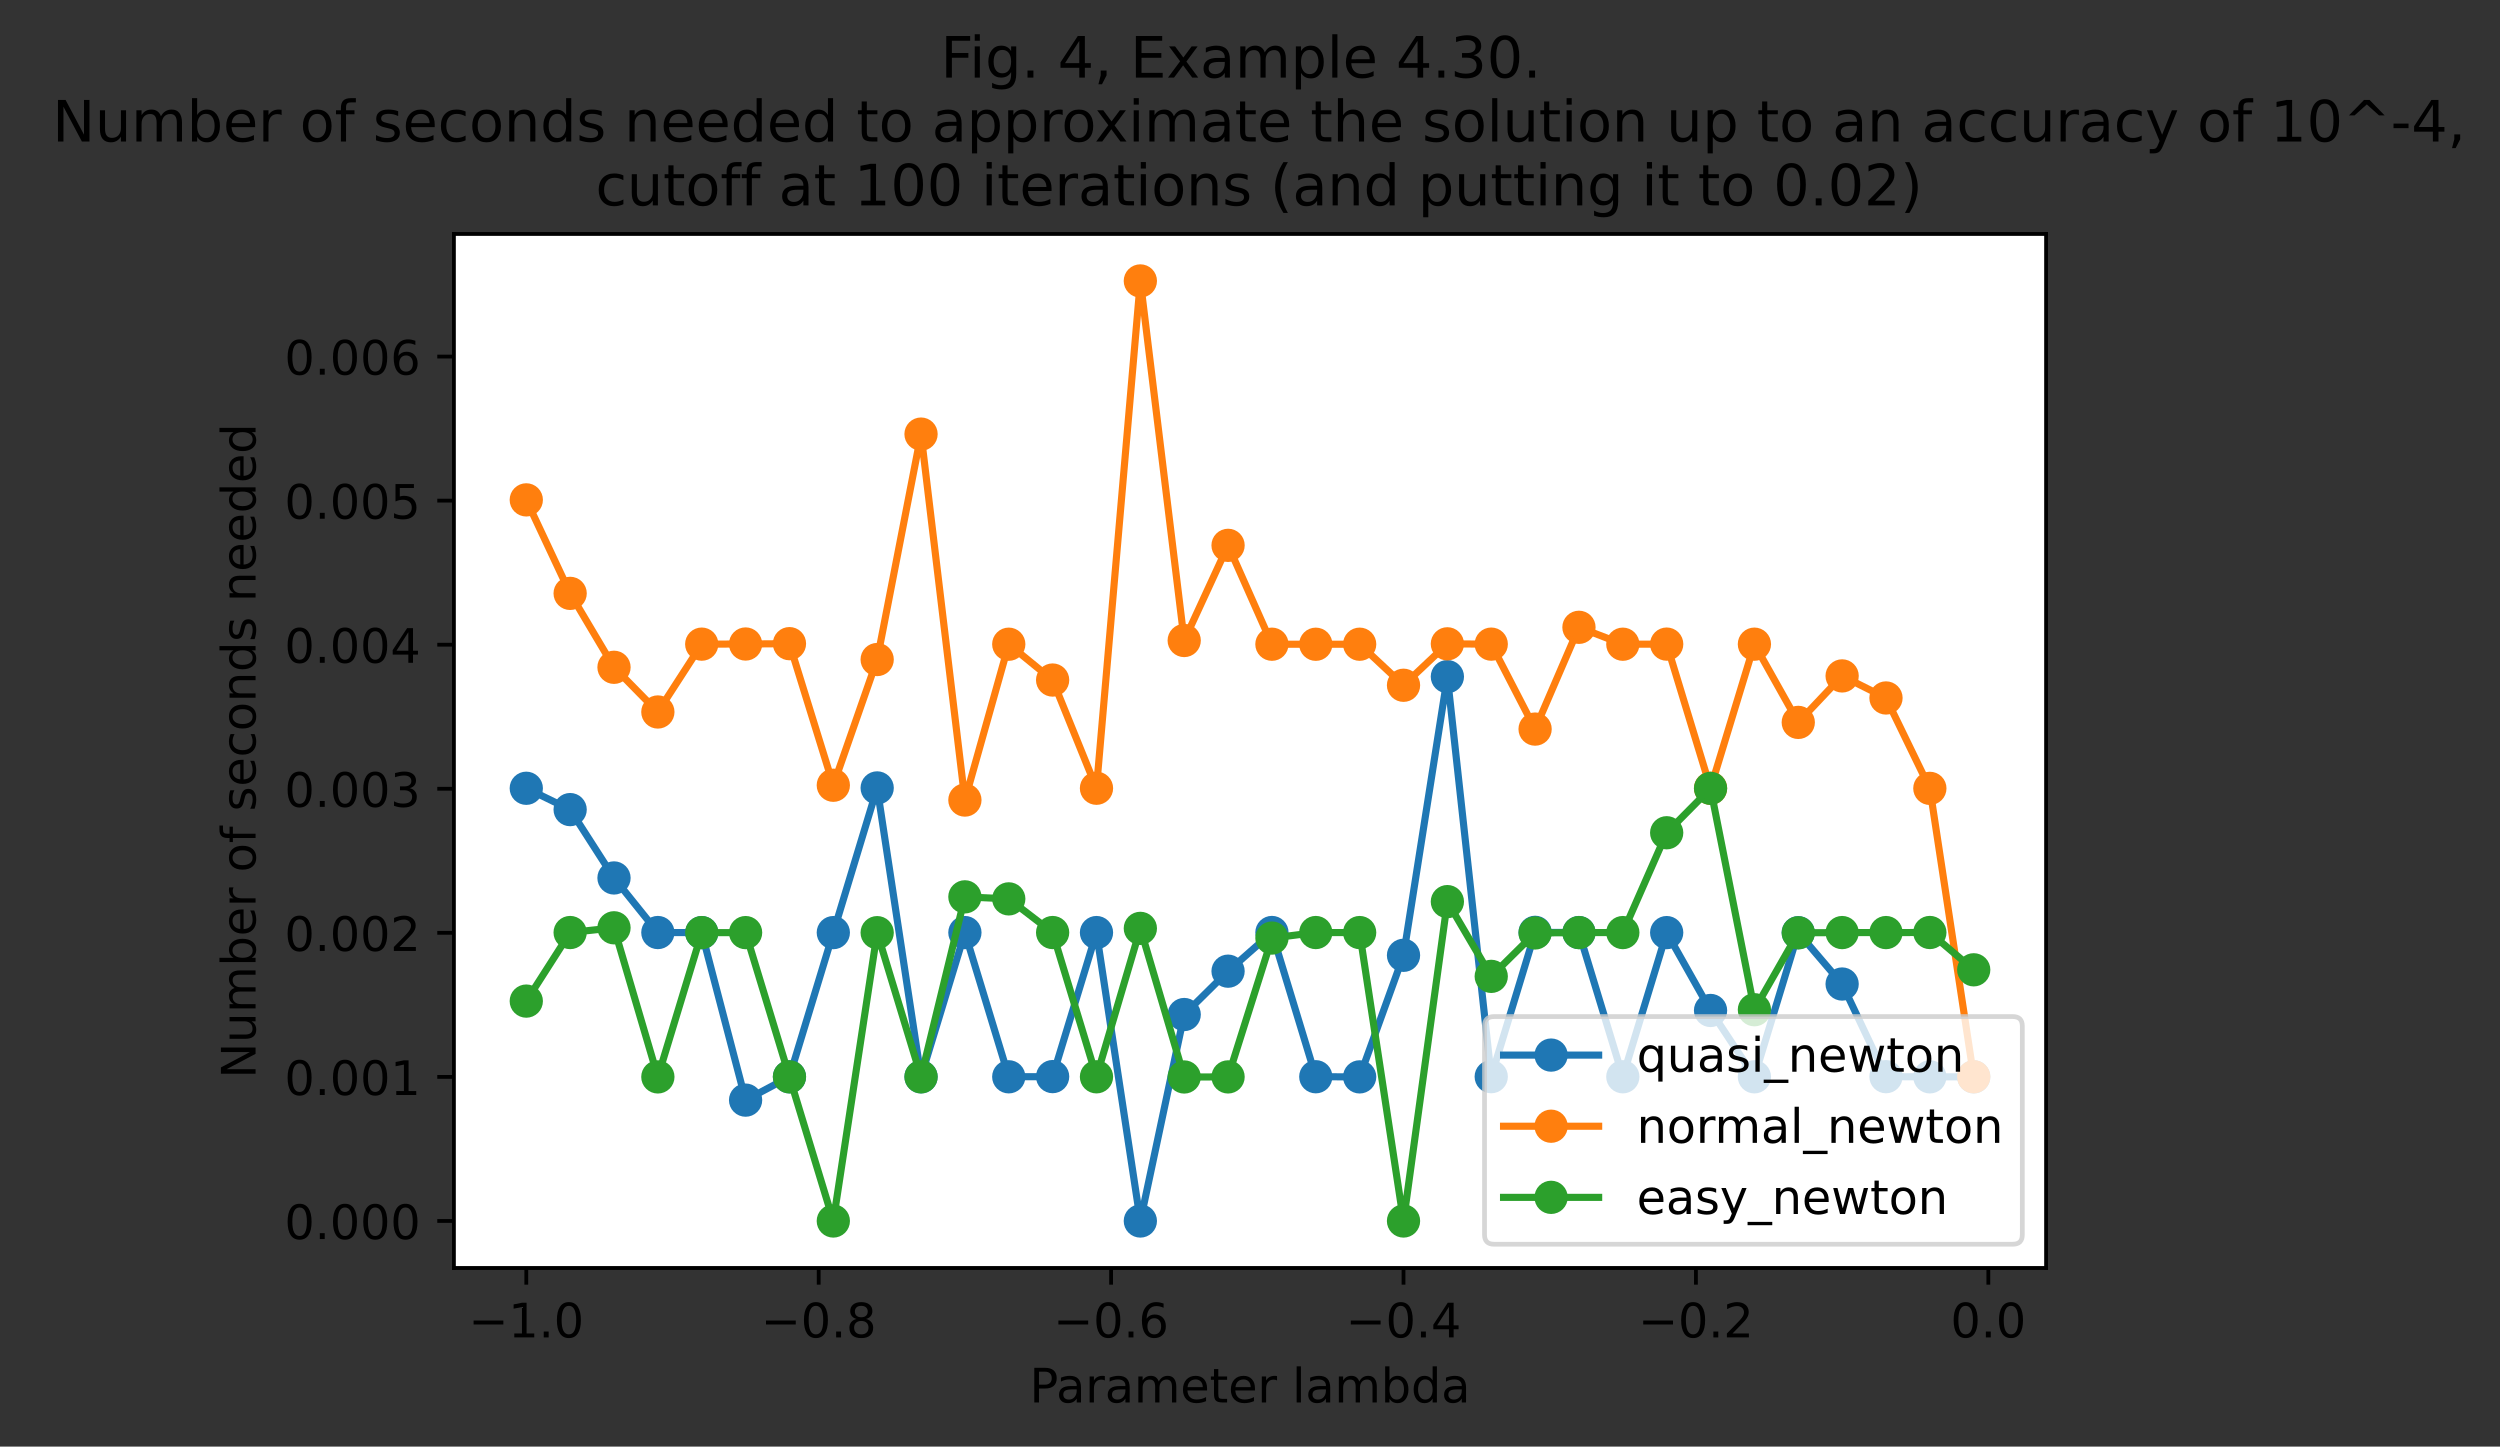 <?xml version="1.0" encoding="utf-8" standalone="no"?>
<!DOCTYPE svg PUBLIC "-//W3C//DTD SVG 1.1//EN"
  "http://www.w3.org/Graphics/SVG/1.1/DTD/svg11.dtd">
<!-- Created with matplotlib (https://matplotlib.org/) -->
<svg height="304.189pt" version="1.1" viewBox="0 0 525.696 304.189" width="525.696pt" xmlns="http://www.w3.org/2000/svg" xmlns:xlink="http://www.w3.org/1999/xlink">
 <rect x="0" y="0" width="525.696" height="304.189" fill="#333333" stroke="none"/>
 <defs>
  <style type="text/css">*{stroke-linecap:butt;stroke-linejoin:round;}</style>
 </defs>
 <g id="figure_1">
  <g id="patch_1">
   <path d="M 0 304.189 
L 525.696 304.189 
L 525.696 0 
L 0 0 
z
" style="fill:none;"/>
  </g>
  <g id="axes_1">
   <g id="patch_2">
    <path d="M 95.448 266.633 
L 430.248 266.633 
L 430.248 49.193 
L 95.448 49.193 
z
" style="fill:#ffffff;"/>
   </g>
   <g id="matplotlib.axis_1">
    <g id="xtick_1">
     <g id="line2d_1">
      <defs>
       <path d="M 0 0 
L 0 3.5 
" id="mea2fdbca59" style="stroke:#000000;stroke-width:0.8;"/>
      </defs>
      <g>
       <use style="stroke:#000000;stroke-width:0.8;" x="110.666" xlink:href="#mea2fdbca59" y="266.633"/>
      </g>
     </g>
     <g id="text_1">
      <!-- −1.0 -->
      <g transform="translate(98.525 281.231)scale(0.1 -0.1)">
       <defs>
        <path d="M 10.594 35.5 
L 73.188 35.5 
L 73.188 27.203 
L 10.594 27.203 
z
" id="DejaVuSans-8722"/>
        <path d="M 12.406 8.297 
L 28.516 8.297 
L 28.516 63.922 
L 10.984 60.406 
L 10.984 69.391 
L 28.422 72.906 
L 38.281 72.906 
L 38.281 8.297 
L 54.391 8.297 
L 54.391 0 
L 12.406 0 
z
" id="DejaVuSans-49"/>
        <path d="M 10.688 12.406 
L 21 12.406 
L 21 0 
L 10.688 0 
z
" id="DejaVuSans-46"/>
        <path d="M 31.781 66.406 
Q 24.172 66.406 20.328 58.906 
Q 16.5 51.422 16.5 36.375 
Q 16.5 21.391 20.328 13.891 
Q 24.172 6.391 31.781 6.391 
Q 39.453 6.391 43.281 13.891 
Q 47.125 21.391 47.125 36.375 
Q 47.125 51.422 43.281 58.906 
Q 39.453 66.406 31.781 66.406 
z
M 31.781 74.219 
Q 44.047 74.219 50.516 64.516 
Q 56.984 54.828 56.984 36.375 
Q 56.984 17.969 50.516 8.266 
Q 44.047 -1.422 31.781 -1.422 
Q 19.531 -1.422 13.062 8.266 
Q 6.594 17.969 6.594 36.375 
Q 6.594 54.828 13.062 64.516 
Q 19.531 74.219 31.781 74.219 
z
" id="DejaVuSans-48"/>
       </defs>
       <use xlink:href="#DejaVuSans-8722"/>
       <use x="83.789" xlink:href="#DejaVuSans-49"/>
       <use x="147.412" xlink:href="#DejaVuSans-46"/>
       <use x="179.199" xlink:href="#DejaVuSans-48"/>
      </g>
     </g>
    </g>
    <g id="xtick_2">
     <g id="line2d_2">
      <g>
       <use style="stroke:#000000;stroke-width:0.8;" x="172.154" xlink:href="#mea2fdbca59" y="266.633"/>
      </g>
     </g>
     <g id="text_2">
      <!-- −0.8 -->
      <g transform="translate(160.012 281.231)scale(0.1 -0.1)">
       <defs>
        <path d="M 31.781 34.625 
Q 24.75 34.625 20.719 30.859 
Q 16.703 27.094 16.703 20.516 
Q 16.703 13.922 20.719 10.156 
Q 24.75 6.391 31.781 6.391 
Q 38.812 6.391 42.859 10.172 
Q 46.922 13.969 46.922 20.516 
Q 46.922 27.094 42.891 30.859 
Q 38.875 34.625 31.781 34.625 
z
M 21.922 38.812 
Q 15.578 40.375 12.031 44.719 
Q 8.5 49.078 8.5 55.328 
Q 8.5 64.062 14.719 69.141 
Q 20.953 74.219 31.781 74.219 
Q 42.672 74.219 48.875 69.141 
Q 55.078 64.062 55.078 55.328 
Q 55.078 49.078 51.531 44.719 
Q 48 40.375 41.703 38.812 
Q 48.828 37.156 52.797 32.312 
Q 56.781 27.484 56.781 20.516 
Q 56.781 9.906 50.312 4.234 
Q 43.844 -1.422 31.781 -1.422 
Q 19.734 -1.422 13.25 4.234 
Q 6.781 9.906 6.781 20.516 
Q 6.781 27.484 10.781 32.312 
Q 14.797 37.156 21.922 38.812 
z
M 18.312 54.391 
Q 18.312 48.734 21.844 45.562 
Q 25.391 42.391 31.781 42.391 
Q 38.141 42.391 41.719 45.562 
Q 45.312 48.734 45.312 54.391 
Q 45.312 60.062 41.719 63.234 
Q 38.141 66.406 31.781 66.406 
Q 25.391 66.406 21.844 63.234 
Q 18.312 60.062 18.312 54.391 
z
" id="DejaVuSans-56"/>
       </defs>
       <use xlink:href="#DejaVuSans-8722"/>
       <use x="83.789" xlink:href="#DejaVuSans-48"/>
       <use x="147.412" xlink:href="#DejaVuSans-46"/>
       <use x="179.199" xlink:href="#DejaVuSans-56"/>
      </g>
     </g>
    </g>
    <g id="xtick_3">
     <g id="line2d_3">
      <g>
       <use style="stroke:#000000;stroke-width:0.8;" x="233.641" xlink:href="#mea2fdbca59" y="266.633"/>
      </g>
     </g>
     <g id="text_3">
      <!-- −0.6 -->
      <g transform="translate(221.5 281.231)scale(0.1 -0.1)">
       <defs>
        <path d="M 33.016 40.375 
Q 26.375 40.375 22.484 35.828 
Q 18.609 31.297 18.609 23.391 
Q 18.609 15.531 22.484 10.953 
Q 26.375 6.391 33.016 6.391 
Q 39.656 6.391 43.531 10.953 
Q 47.406 15.531 47.406 23.391 
Q 47.406 31.297 43.531 35.828 
Q 39.656 40.375 33.016 40.375 
z
M 52.594 71.297 
L 52.594 62.312 
Q 48.875 64.062 45.094 64.984 
Q 41.312 65.922 37.594 65.922 
Q 27.828 65.922 22.672 59.328 
Q 17.531 52.734 16.797 39.406 
Q 19.672 43.656 24.016 45.922 
Q 28.375 48.188 33.594 48.188 
Q 44.578 48.188 50.953 41.516 
Q 57.328 34.859 57.328 23.391 
Q 57.328 12.156 50.688 5.359 
Q 44.047 -1.422 33.016 -1.422 
Q 20.359 -1.422 13.672 8.266 
Q 6.984 17.969 6.984 36.375 
Q 6.984 53.656 15.188 63.938 
Q 23.391 74.219 37.203 74.219 
Q 40.922 74.219 44.703 73.484 
Q 48.484 72.75 52.594 71.297 
z
" id="DejaVuSans-54"/>
       </defs>
       <use xlink:href="#DejaVuSans-8722"/>
       <use x="83.789" xlink:href="#DejaVuSans-48"/>
       <use x="147.412" xlink:href="#DejaVuSans-46"/>
       <use x="179.199" xlink:href="#DejaVuSans-54"/>
      </g>
     </g>
    </g>
    <g id="xtick_4">
     <g id="line2d_4">
      <g>
       <use style="stroke:#000000;stroke-width:0.8;" x="295.129" xlink:href="#mea2fdbca59" y="266.633"/>
      </g>
     </g>
     <g id="text_4">
      <!-- −0.4 -->
      <g transform="translate(282.987 281.231)scale(0.1 -0.1)">
       <defs>
        <path d="M 37.797 64.312 
L 12.891 25.391 
L 37.797 25.391 
z
M 35.203 72.906 
L 47.609 72.906 
L 47.609 25.391 
L 58.016 25.391 
L 58.016 17.188 
L 47.609 17.188 
L 47.609 0 
L 37.797 0 
L 37.797 17.188 
L 4.891 17.188 
L 4.891 26.703 
z
" id="DejaVuSans-52"/>
       </defs>
       <use xlink:href="#DejaVuSans-8722"/>
       <use x="83.789" xlink:href="#DejaVuSans-48"/>
       <use x="147.412" xlink:href="#DejaVuSans-46"/>
       <use x="179.199" xlink:href="#DejaVuSans-52"/>
      </g>
     </g>
    </g>
    <g id="xtick_5">
     <g id="line2d_5">
      <g>
       <use style="stroke:#000000;stroke-width:0.8;" x="356.616" xlink:href="#mea2fdbca59" y="266.633"/>
      </g>
     </g>
     <g id="text_5">
      <!-- −0.2 -->
      <g transform="translate(344.475 281.231)scale(0.1 -0.1)">
       <defs>
        <path d="M 19.188 8.297 
L 53.609 8.297 
L 53.609 0 
L 7.328 0 
L 7.328 8.297 
Q 12.938 14.109 22.625 23.891 
Q 32.328 33.688 34.812 36.531 
Q 39.547 41.844 41.422 45.531 
Q 43.312 49.219 43.312 52.781 
Q 43.312 58.594 39.234 62.25 
Q 35.156 65.922 28.609 65.922 
Q 23.969 65.922 18.812 64.312 
Q 13.672 62.703 7.812 59.422 
L 7.812 69.391 
Q 13.766 71.781 18.938 73 
Q 24.125 74.219 28.422 74.219 
Q 39.75 74.219 46.484 68.547 
Q 53.219 62.891 53.219 53.422 
Q 53.219 48.922 51.531 44.891 
Q 49.859 40.875 45.406 35.406 
Q 44.188 33.984 37.641 27.219 
Q 31.109 20.453 19.188 8.297 
z
" id="DejaVuSans-50"/>
       </defs>
       <use xlink:href="#DejaVuSans-8722"/>
       <use x="83.789" xlink:href="#DejaVuSans-48"/>
       <use x="147.412" xlink:href="#DejaVuSans-46"/>
       <use x="179.199" xlink:href="#DejaVuSans-50"/>
      </g>
     </g>
    </g>
    <g id="xtick_6">
     <g id="line2d_6">
      <g>
       <use style="stroke:#000000;stroke-width:0.8;" x="418.104" xlink:href="#mea2fdbca59" y="266.633"/>
      </g>
     </g>
     <g id="text_6">
      <!-- 0.0 -->
      <g transform="translate(410.152 281.231)scale(0.1 -0.1)">
       <use xlink:href="#DejaVuSans-48"/>
       <use x="63.623" xlink:href="#DejaVuSans-46"/>
       <use x="95.41" xlink:href="#DejaVuSans-48"/>
      </g>
     </g>
    </g>
    <g id="text_7">
     <!-- Parameter lambda -->
     <g transform="translate(216.51 294.909)scale(0.1 -0.1)">
      <defs>
       <path d="M 19.672 64.797 
L 19.672 37.406 
L 32.078 37.406 
Q 38.969 37.406 42.719 40.969 
Q 46.484 44.531 46.484 51.125 
Q 46.484 57.672 42.719 61.234 
Q 38.969 64.797 32.078 64.797 
z
M 9.812 72.906 
L 32.078 72.906 
Q 44.344 72.906 50.609 67.359 
Q 56.891 61.812 56.891 51.125 
Q 56.891 40.328 50.609 34.812 
Q 44.344 29.297 32.078 29.297 
L 19.672 29.297 
L 19.672 0 
L 9.812 0 
z
" id="DejaVuSans-80"/>
       <path d="M 34.281 27.484 
Q 23.391 27.484 19.188 25 
Q 14.984 22.516 14.984 16.5 
Q 14.984 11.719 18.141 8.906 
Q 21.297 6.109 26.703 6.109 
Q 34.188 6.109 38.703 11.406 
Q 43.219 16.703 43.219 25.484 
L 43.219 27.484 
z
M 52.203 31.203 
L 52.203 0 
L 43.219 0 
L 43.219 8.297 
Q 40.141 3.328 35.547 0.953 
Q 30.953 -1.422 24.312 -1.422 
Q 15.922 -1.422 10.953 3.297 
Q 6 8.016 6 15.922 
Q 6 25.141 12.172 29.828 
Q 18.359 34.516 30.609 34.516 
L 43.219 34.516 
L 43.219 35.406 
Q 43.219 41.609 39.141 45 
Q 35.062 48.391 27.688 48.391 
Q 23 48.391 18.547 47.266 
Q 14.109 46.141 10.016 43.891 
L 10.016 52.203 
Q 14.938 54.109 19.578 55.047 
Q 24.219 56 28.609 56 
Q 40.484 56 46.344 49.844 
Q 52.203 43.703 52.203 31.203 
z
" id="DejaVuSans-97"/>
       <path d="M 41.109 46.297 
Q 39.594 47.172 37.812 47.578 
Q 36.031 48 33.891 48 
Q 26.266 48 22.188 43.047 
Q 18.109 38.094 18.109 28.812 
L 18.109 0 
L 9.078 0 
L 9.078 54.688 
L 18.109 54.688 
L 18.109 46.188 
Q 20.953 51.172 25.484 53.578 
Q 30.031 56 36.531 56 
Q 37.453 56 38.578 55.875 
Q 39.703 55.766 41.062 55.516 
z
" id="DejaVuSans-114"/>
       <path d="M 52 44.188 
Q 55.375 50.25 60.062 53.125 
Q 64.75 56 71.094 56 
Q 79.641 56 84.281 50.016 
Q 88.922 44.047 88.922 33.016 
L 88.922 0 
L 79.891 0 
L 79.891 32.719 
Q 79.891 40.578 77.094 44.375 
Q 74.312 48.188 68.609 48.188 
Q 61.625 48.188 57.562 43.547 
Q 53.516 38.922 53.516 30.906 
L 53.516 0 
L 44.484 0 
L 44.484 32.719 
Q 44.484 40.625 41.703 44.406 
Q 38.922 48.188 33.109 48.188 
Q 26.219 48.188 22.156 43.531 
Q 18.109 38.875 18.109 30.906 
L 18.109 0 
L 9.078 0 
L 9.078 54.688 
L 18.109 54.688 
L 18.109 46.188 
Q 21.188 51.219 25.484 53.609 
Q 29.781 56 35.688 56 
Q 41.656 56 45.828 52.969 
Q 50 49.953 52 44.188 
z
" id="DejaVuSans-109"/>
       <path d="M 56.203 29.594 
L 56.203 25.203 
L 14.891 25.203 
Q 15.484 15.922 20.484 11.062 
Q 25.484 6.203 34.422 6.203 
Q 39.594 6.203 44.453 7.469 
Q 49.312 8.734 54.109 11.281 
L 54.109 2.781 
Q 49.266 0.734 44.188 -0.344 
Q 39.109 -1.422 33.891 -1.422 
Q 20.797 -1.422 13.156 6.188 
Q 5.516 13.812 5.516 26.812 
Q 5.516 40.234 12.766 48.109 
Q 20.016 56 32.328 56 
Q 43.359 56 49.781 48.891 
Q 56.203 41.797 56.203 29.594 
z
M 47.219 32.234 
Q 47.125 39.594 43.094 43.984 
Q 39.062 48.391 32.422 48.391 
Q 24.906 48.391 20.391 44.141 
Q 15.875 39.891 15.188 32.172 
z
" id="DejaVuSans-101"/>
       <path d="M 18.312 70.219 
L 18.312 54.688 
L 36.812 54.688 
L 36.812 47.703 
L 18.312 47.703 
L 18.312 18.016 
Q 18.312 11.328 20.141 9.422 
Q 21.969 7.516 27.594 7.516 
L 36.812 7.516 
L 36.812 0 
L 27.594 0 
Q 17.188 0 13.234 3.875 
Q 9.281 7.766 9.281 18.016 
L 9.281 47.703 
L 2.688 47.703 
L 2.688 54.688 
L 9.281 54.688 
L 9.281 70.219 
z
" id="DejaVuSans-116"/>
       <path id="DejaVuSans-32"/>
       <path d="M 9.422 75.984 
L 18.406 75.984 
L 18.406 0 
L 9.422 0 
z
" id="DejaVuSans-108"/>
       <path d="M 48.688 27.297 
Q 48.688 37.203 44.609 42.844 
Q 40.531 48.484 33.406 48.484 
Q 26.266 48.484 22.188 42.844 
Q 18.109 37.203 18.109 27.297 
Q 18.109 17.391 22.188 11.75 
Q 26.266 6.109 33.406 6.109 
Q 40.531 6.109 44.609 11.75 
Q 48.688 17.391 48.688 27.297 
z
M 18.109 46.391 
Q 20.953 51.266 25.266 53.625 
Q 29.594 56 35.594 56 
Q 45.562 56 51.781 48.094 
Q 58.016 40.188 58.016 27.297 
Q 58.016 14.406 51.781 6.484 
Q 45.562 -1.422 35.594 -1.422 
Q 29.594 -1.422 25.266 0.953 
Q 20.953 3.328 18.109 8.203 
L 18.109 0 
L 9.078 0 
L 9.078 75.984 
L 18.109 75.984 
z
" id="DejaVuSans-98"/>
       <path d="M 45.406 46.391 
L 45.406 75.984 
L 54.391 75.984 
L 54.391 0 
L 45.406 0 
L 45.406 8.203 
Q 42.578 3.328 38.25 0.953 
Q 33.938 -1.422 27.875 -1.422 
Q 17.969 -1.422 11.734 6.484 
Q 5.516 14.406 5.516 27.297 
Q 5.516 40.188 11.734 48.094 
Q 17.969 56 27.875 56 
Q 33.938 56 38.25 53.625 
Q 42.578 51.266 45.406 46.391 
z
M 14.797 27.297 
Q 14.797 17.391 18.875 11.75 
Q 22.953 6.109 30.078 6.109 
Q 37.203 6.109 41.297 11.75 
Q 45.406 17.391 45.406 27.297 
Q 45.406 37.203 41.297 42.844 
Q 37.203 48.484 30.078 48.484 
Q 22.953 48.484 18.875 42.844 
Q 14.797 37.203 14.797 27.297 
z
" id="DejaVuSans-100"/>
      </defs>
      <use xlink:href="#DejaVuSans-80"/>
      <use x="55.803" xlink:href="#DejaVuSans-97"/>
      <use x="117.082" xlink:href="#DejaVuSans-114"/>
      <use x="158.195" xlink:href="#DejaVuSans-97"/>
      <use x="219.475" xlink:href="#DejaVuSans-109"/>
      <use x="316.887" xlink:href="#DejaVuSans-101"/>
      <use x="378.41" xlink:href="#DejaVuSans-116"/>
      <use x="417.619" xlink:href="#DejaVuSans-101"/>
      <use x="479.143" xlink:href="#DejaVuSans-114"/>
      <use x="520.256" xlink:href="#DejaVuSans-32"/>
      <use x="552.043" xlink:href="#DejaVuSans-108"/>
      <use x="579.826" xlink:href="#DejaVuSans-97"/>
      <use x="641.105" xlink:href="#DejaVuSans-109"/>
      <use x="738.518" xlink:href="#DejaVuSans-98"/>
      <use x="801.994" xlink:href="#DejaVuSans-100"/>
      <use x="865.471" xlink:href="#DejaVuSans-97"/>
     </g>
    </g>
   </g>
   <g id="matplotlib.axis_2">
    <g id="ytick_1">
     <g id="line2d_7">
      <defs>
       <path d="M 0 0 
L -3.5 0 
" id="m296f52b4c5" style="stroke:#000000;stroke-width:0.8;"/>
      </defs>
      <g>
       <use style="stroke:#000000;stroke-width:0.8;" x="95.448" xlink:href="#m296f52b4c5" y="256.749"/>
      </g>
     </g>
     <g id="text_8">
      <!-- 0.000 -->
      <g transform="translate(59.82 260.548)scale(0.1 -0.1)">
       <use xlink:href="#DejaVuSans-48"/>
       <use x="63.623" xlink:href="#DejaVuSans-46"/>
       <use x="95.41" xlink:href="#DejaVuSans-48"/>
       <use x="159.033" xlink:href="#DejaVuSans-48"/>
       <use x="222.656" xlink:href="#DejaVuSans-48"/>
      </g>
     </g>
    </g>
    <g id="ytick_2">
     <g id="line2d_8">
      <g>
       <use style="stroke:#000000;stroke-width:0.8;" x="95.448" xlink:href="#m296f52b4c5" y="226.455"/>
      </g>
     </g>
     <g id="text_9">
      <!-- 0.001 -->
      <g transform="translate(59.82 230.254)scale(0.1 -0.1)">
       <use xlink:href="#DejaVuSans-48"/>
       <use x="63.623" xlink:href="#DejaVuSans-46"/>
       <use x="95.41" xlink:href="#DejaVuSans-48"/>
       <use x="159.033" xlink:href="#DejaVuSans-48"/>
       <use x="222.656" xlink:href="#DejaVuSans-49"/>
      </g>
     </g>
    </g>
    <g id="ytick_3">
     <g id="line2d_9">
      <g>
       <use style="stroke:#000000;stroke-width:0.8;" x="95.448" xlink:href="#m296f52b4c5" y="196.16"/>
      </g>
     </g>
     <g id="text_10">
      <!-- 0.002 -->
      <g transform="translate(59.82 199.959)scale(0.1 -0.1)">
       <use xlink:href="#DejaVuSans-48"/>
       <use x="63.623" xlink:href="#DejaVuSans-46"/>
       <use x="95.41" xlink:href="#DejaVuSans-48"/>
       <use x="159.033" xlink:href="#DejaVuSans-48"/>
       <use x="222.656" xlink:href="#DejaVuSans-50"/>
      </g>
     </g>
    </g>
    <g id="ytick_4">
     <g id="line2d_10">
      <g>
       <use style="stroke:#000000;stroke-width:0.8;" x="95.448" xlink:href="#m296f52b4c5" y="165.866"/>
      </g>
     </g>
     <g id="text_11">
      <!-- 0.003 -->
      <g transform="translate(59.82 169.665)scale(0.1 -0.1)">
       <defs>
        <path d="M 40.578 39.312 
Q 47.656 37.797 51.625 33 
Q 55.609 28.219 55.609 21.188 
Q 55.609 10.406 48.188 4.484 
Q 40.766 -1.422 27.094 -1.422 
Q 22.516 -1.422 17.656 -0.516 
Q 12.797 0.391 7.625 2.203 
L 7.625 11.719 
Q 11.719 9.328 16.594 8.109 
Q 21.484 6.891 26.812 6.891 
Q 36.078 6.891 40.938 10.547 
Q 45.797 14.203 45.797 21.188 
Q 45.797 27.641 41.281 31.266 
Q 36.766 34.906 28.719 34.906 
L 20.219 34.906 
L 20.219 43.016 
L 29.109 43.016 
Q 36.375 43.016 40.234 45.922 
Q 44.094 48.828 44.094 54.297 
Q 44.094 59.906 40.109 62.906 
Q 36.141 65.922 28.719 65.922 
Q 24.656 65.922 20.016 65.031 
Q 15.375 64.156 9.812 62.312 
L 9.812 71.094 
Q 15.438 72.656 20.344 73.438 
Q 25.25 74.219 29.594 74.219 
Q 40.828 74.219 47.359 69.109 
Q 53.906 64.016 53.906 55.328 
Q 53.906 49.266 50.438 45.094 
Q 46.969 40.922 40.578 39.312 
z
" id="DejaVuSans-51"/>
       </defs>
       <use xlink:href="#DejaVuSans-48"/>
       <use x="63.623" xlink:href="#DejaVuSans-46"/>
       <use x="95.41" xlink:href="#DejaVuSans-48"/>
       <use x="159.033" xlink:href="#DejaVuSans-48"/>
       <use x="222.656" xlink:href="#DejaVuSans-51"/>
      </g>
     </g>
    </g>
    <g id="ytick_5">
     <g id="line2d_11">
      <g>
       <use style="stroke:#000000;stroke-width:0.8;" x="95.448" xlink:href="#m296f52b4c5" y="135.571"/>
      </g>
     </g>
     <g id="text_12">
      <!-- 0.004 -->
      <g transform="translate(59.82 139.371)scale(0.1 -0.1)">
       <use xlink:href="#DejaVuSans-48"/>
       <use x="63.623" xlink:href="#DejaVuSans-46"/>
       <use x="95.41" xlink:href="#DejaVuSans-48"/>
       <use x="159.033" xlink:href="#DejaVuSans-48"/>
       <use x="222.656" xlink:href="#DejaVuSans-52"/>
      </g>
     </g>
    </g>
    <g id="ytick_6">
     <g id="line2d_12">
      <g>
       <use style="stroke:#000000;stroke-width:0.8;" x="95.448" xlink:href="#m296f52b4c5" y="105.277"/>
      </g>
     </g>
     <g id="text_13">
      <!-- 0.005 -->
      <g transform="translate(59.82 109.076)scale(0.1 -0.1)">
       <defs>
        <path d="M 10.797 72.906 
L 49.516 72.906 
L 49.516 64.594 
L 19.828 64.594 
L 19.828 46.734 
Q 21.969 47.469 24.109 47.828 
Q 26.266 48.188 28.422 48.188 
Q 40.625 48.188 47.75 41.5 
Q 54.891 34.812 54.891 23.391 
Q 54.891 11.625 47.562 5.094 
Q 40.234 -1.422 26.906 -1.422 
Q 22.312 -1.422 17.547 -0.641 
Q 12.797 0.141 7.719 1.703 
L 7.719 11.625 
Q 12.109 9.234 16.797 8.062 
Q 21.484 6.891 26.703 6.891 
Q 35.156 6.891 40.078 11.328 
Q 45.016 15.766 45.016 23.391 
Q 45.016 31 40.078 35.438 
Q 35.156 39.891 26.703 39.891 
Q 22.75 39.891 18.812 39.016 
Q 14.891 38.141 10.797 36.281 
z
" id="DejaVuSans-53"/>
       </defs>
       <use xlink:href="#DejaVuSans-48"/>
       <use x="63.623" xlink:href="#DejaVuSans-46"/>
       <use x="95.41" xlink:href="#DejaVuSans-48"/>
       <use x="159.033" xlink:href="#DejaVuSans-48"/>
       <use x="222.656" xlink:href="#DejaVuSans-53"/>
      </g>
     </g>
    </g>
    <g id="ytick_7">
     <g id="line2d_13">
      <g>
       <use style="stroke:#000000;stroke-width:0.8;" x="95.448" xlink:href="#m296f52b4c5" y="74.982"/>
      </g>
     </g>
     <g id="text_14">
      <!-- 0.006 -->
      <g transform="translate(59.82 78.782)scale(0.1 -0.1)">
       <use xlink:href="#DejaVuSans-48"/>
       <use x="63.623" xlink:href="#DejaVuSans-46"/>
       <use x="95.41" xlink:href="#DejaVuSans-48"/>
       <use x="159.033" xlink:href="#DejaVuSans-48"/>
       <use x="222.656" xlink:href="#DejaVuSans-54"/>
      </g>
     </g>
    </g>
    <g id="text_15">
     <!-- Number of seconds needed -->
     <g transform="translate(53.74 226.77)rotate(-90)scale(0.1 -0.1)">
      <defs>
       <path d="M 9.812 72.906 
L 23.094 72.906 
L 55.422 11.922 
L 55.422 72.906 
L 64.984 72.906 
L 64.984 0 
L 51.703 0 
L 19.391 60.984 
L 19.391 0 
L 9.812 0 
z
" id="DejaVuSans-78"/>
       <path d="M 8.5 21.578 
L 8.5 54.688 
L 17.484 54.688 
L 17.484 21.922 
Q 17.484 14.156 20.5 10.266 
Q 23.531 6.391 29.594 6.391 
Q 36.859 6.391 41.078 11.031 
Q 45.312 15.672 45.312 23.688 
L 45.312 54.688 
L 54.297 54.688 
L 54.297 0 
L 45.312 0 
L 45.312 8.406 
Q 42.047 3.422 37.719 1 
Q 33.406 -1.422 27.688 -1.422 
Q 18.266 -1.422 13.375 4.438 
Q 8.5 10.297 8.5 21.578 
z
M 31.109 56 
z
" id="DejaVuSans-117"/>
       <path d="M 30.609 48.391 
Q 23.391 48.391 19.188 42.75 
Q 14.984 37.109 14.984 27.297 
Q 14.984 17.484 19.156 11.844 
Q 23.344 6.203 30.609 6.203 
Q 37.797 6.203 41.984 11.859 
Q 46.188 17.531 46.188 27.297 
Q 46.188 37.016 41.984 42.703 
Q 37.797 48.391 30.609 48.391 
z
M 30.609 56 
Q 42.328 56 49.016 48.375 
Q 55.719 40.766 55.719 27.297 
Q 55.719 13.875 49.016 6.219 
Q 42.328 -1.422 30.609 -1.422 
Q 18.844 -1.422 12.172 6.219 
Q 5.516 13.875 5.516 27.297 
Q 5.516 40.766 12.172 48.375 
Q 18.844 56 30.609 56 
z
" id="DejaVuSans-111"/>
       <path d="M 37.109 75.984 
L 37.109 68.5 
L 28.516 68.5 
Q 23.688 68.5 21.797 66.547 
Q 19.922 64.594 19.922 59.516 
L 19.922 54.688 
L 34.719 54.688 
L 34.719 47.703 
L 19.922 47.703 
L 19.922 0 
L 10.891 0 
L 10.891 47.703 
L 2.297 47.703 
L 2.297 54.688 
L 10.891 54.688 
L 10.891 58.5 
Q 10.891 67.625 15.141 71.797 
Q 19.391 75.984 28.609 75.984 
z
" id="DejaVuSans-102"/>
       <path d="M 44.281 53.078 
L 44.281 44.578 
Q 40.484 46.531 36.375 47.5 
Q 32.281 48.484 27.875 48.484 
Q 21.188 48.484 17.844 46.438 
Q 14.5 44.391 14.5 40.281 
Q 14.5 37.156 16.891 35.375 
Q 19.281 33.594 26.516 31.984 
L 29.594 31.297 
Q 39.156 29.25 43.188 25.516 
Q 47.219 21.781 47.219 15.094 
Q 47.219 7.469 41.188 3.016 
Q 35.156 -1.422 24.609 -1.422 
Q 20.219 -1.422 15.453 -0.562 
Q 10.688 0.297 5.422 2 
L 5.422 11.281 
Q 10.406 8.688 15.234 7.391 
Q 20.062 6.109 24.812 6.109 
Q 31.156 6.109 34.562 8.281 
Q 37.984 10.453 37.984 14.406 
Q 37.984 18.062 35.516 20.016 
Q 33.062 21.969 24.703 23.781 
L 21.578 24.516 
Q 13.234 26.266 9.516 29.906 
Q 5.812 33.547 5.812 39.891 
Q 5.812 47.609 11.281 51.797 
Q 16.75 56 26.812 56 
Q 31.781 56 36.172 55.266 
Q 40.578 54.547 44.281 53.078 
z
" id="DejaVuSans-115"/>
       <path d="M 48.781 52.594 
L 48.781 44.188 
Q 44.969 46.297 41.141 47.344 
Q 37.312 48.391 33.406 48.391 
Q 24.656 48.391 19.812 42.844 
Q 14.984 37.312 14.984 27.297 
Q 14.984 17.281 19.812 11.734 
Q 24.656 6.203 33.406 6.203 
Q 37.312 6.203 41.141 7.25 
Q 44.969 8.297 48.781 10.406 
L 48.781 2.094 
Q 45.016 0.344 40.984 -0.531 
Q 36.969 -1.422 32.422 -1.422 
Q 20.062 -1.422 12.781 6.344 
Q 5.516 14.109 5.516 27.297 
Q 5.516 40.672 12.859 48.328 
Q 20.219 56 33.016 56 
Q 37.156 56 41.109 55.141 
Q 45.062 54.297 48.781 52.594 
z
" id="DejaVuSans-99"/>
       <path d="M 54.891 33.016 
L 54.891 0 
L 45.906 0 
L 45.906 32.719 
Q 45.906 40.484 42.875 44.328 
Q 39.844 48.188 33.797 48.188 
Q 26.516 48.188 22.312 43.547 
Q 18.109 38.922 18.109 30.906 
L 18.109 0 
L 9.078 0 
L 9.078 54.688 
L 18.109 54.688 
L 18.109 46.188 
Q 21.344 51.125 25.703 53.562 
Q 30.078 56 35.797 56 
Q 45.219 56 50.047 50.172 
Q 54.891 44.344 54.891 33.016 
z
" id="DejaVuSans-110"/>
      </defs>
      <use xlink:href="#DejaVuSans-78"/>
      <use x="74.805" xlink:href="#DejaVuSans-117"/>
      <use x="138.184" xlink:href="#DejaVuSans-109"/>
      <use x="235.596" xlink:href="#DejaVuSans-98"/>
      <use x="299.072" xlink:href="#DejaVuSans-101"/>
      <use x="360.596" xlink:href="#DejaVuSans-114"/>
      <use x="401.709" xlink:href="#DejaVuSans-32"/>
      <use x="433.496" xlink:href="#DejaVuSans-111"/>
      <use x="494.678" xlink:href="#DejaVuSans-102"/>
      <use x="529.883" xlink:href="#DejaVuSans-32"/>
      <use x="561.67" xlink:href="#DejaVuSans-115"/>
      <use x="613.77" xlink:href="#DejaVuSans-101"/>
      <use x="675.293" xlink:href="#DejaVuSans-99"/>
      <use x="730.273" xlink:href="#DejaVuSans-111"/>
      <use x="791.455" xlink:href="#DejaVuSans-110"/>
      <use x="854.834" xlink:href="#DejaVuSans-100"/>
      <use x="918.311" xlink:href="#DejaVuSans-115"/>
      <use x="970.41" xlink:href="#DejaVuSans-32"/>
      <use x="1002.197" xlink:href="#DejaVuSans-110"/>
      <use x="1065.576" xlink:href="#DejaVuSans-101"/>
      <use x="1127.1" xlink:href="#DejaVuSans-101"/>
      <use x="1188.623" xlink:href="#DejaVuSans-100"/>
      <use x="1252.1" xlink:href="#DejaVuSans-101"/>
      <use x="1313.623" xlink:href="#DejaVuSans-100"/>
     </g>
    </g>
   </g>
   <g id="line2d_14">
    <path clip-path="url(#p6bdc444ef3)" d="M 110.666 165.757 
L 119.889 170.242 
L 129.112 184.615 
L 138.335 196.092 
L 147.559 196.107 
L 156.782 231.332 
L 166.005 226.428 
L 175.228 196.107 
L 184.451 165.685 
L 193.674 226.428 
L 202.897 196.1 
L 212.121 226.428 
L 221.344 226.385 
L 230.567 196.1 
L 239.79 256.749 
L 249.013 213.333 
L 258.236 204.218 
L 267.459 196.085 
L 276.683 226.414 
L 285.906 226.443 
L 295.129 200.881 
L 304.352 142.283 
L 313.575 226.399 
L 322.798 196.049 
L 332.021 196.092 
L 341.245 226.421 
L 350.468 196.107 
L 359.691 212.481 
L 368.914 226.428 
L 378.137 196.121 
L 387.36 206.919 
L 396.583 226.399 
L 405.806 226.435 
L 415.03 226.435 
" style="fill:none;stroke:#1f77b4;stroke-linecap:square;stroke-width:1.5;"/>
    <defs>
     <path d="M 0 3 
C 0.796 3 1.559 2.684 2.121 2.121 
C 2.684 1.559 3 0.796 3 0 
C 3 -0.796 2.684 -1.559 2.121 -2.121 
C 1.559 -2.684 0.796 -3 0 -3 
C -0.796 -3 -1.559 -2.684 -2.121 -2.121 
C -2.684 -1.559 -3 -0.796 -3 0 
C -3 0.796 -2.684 1.559 -2.121 2.121 
C -1.559 2.684 -0.796 3 0 3 
z
" id="me6db034838" style="stroke:#1f77b4;"/>
    </defs>
    <g clip-path="url(#p6bdc444ef3)">
     <use style="fill:#1f77b4;stroke:#1f77b4;" x="110.666" xlink:href="#me6db034838" y="165.757"/>
     <use style="fill:#1f77b4;stroke:#1f77b4;" x="119.889" xlink:href="#me6db034838" y="170.242"/>
     <use style="fill:#1f77b4;stroke:#1f77b4;" x="129.112" xlink:href="#me6db034838" y="184.615"/>
     <use style="fill:#1f77b4;stroke:#1f77b4;" x="138.335" xlink:href="#me6db034838" y="196.092"/>
     <use style="fill:#1f77b4;stroke:#1f77b4;" x="147.559" xlink:href="#me6db034838" y="196.107"/>
     <use style="fill:#1f77b4;stroke:#1f77b4;" x="156.782" xlink:href="#me6db034838" y="231.332"/>
     <use style="fill:#1f77b4;stroke:#1f77b4;" x="166.005" xlink:href="#me6db034838" y="226.428"/>
     <use style="fill:#1f77b4;stroke:#1f77b4;" x="175.228" xlink:href="#me6db034838" y="196.107"/>
     <use style="fill:#1f77b4;stroke:#1f77b4;" x="184.451" xlink:href="#me6db034838" y="165.685"/>
     <use style="fill:#1f77b4;stroke:#1f77b4;" x="193.674" xlink:href="#me6db034838" y="226.428"/>
     <use style="fill:#1f77b4;stroke:#1f77b4;" x="202.897" xlink:href="#me6db034838" y="196.1"/>
     <use style="fill:#1f77b4;stroke:#1f77b4;" x="212.121" xlink:href="#me6db034838" y="226.428"/>
     <use style="fill:#1f77b4;stroke:#1f77b4;" x="221.344" xlink:href="#me6db034838" y="226.385"/>
     <use style="fill:#1f77b4;stroke:#1f77b4;" x="230.567" xlink:href="#me6db034838" y="196.1"/>
     <use style="fill:#1f77b4;stroke:#1f77b4;" x="239.79" xlink:href="#me6db034838" y="256.749"/>
     <use style="fill:#1f77b4;stroke:#1f77b4;" x="249.013" xlink:href="#me6db034838" y="213.333"/>
     <use style="fill:#1f77b4;stroke:#1f77b4;" x="258.236" xlink:href="#me6db034838" y="204.218"/>
     <use style="fill:#1f77b4;stroke:#1f77b4;" x="267.459" xlink:href="#me6db034838" y="196.085"/>
     <use style="fill:#1f77b4;stroke:#1f77b4;" x="276.683" xlink:href="#me6db034838" y="226.414"/>
     <use style="fill:#1f77b4;stroke:#1f77b4;" x="285.906" xlink:href="#me6db034838" y="226.443"/>
     <use style="fill:#1f77b4;stroke:#1f77b4;" x="295.129" xlink:href="#me6db034838" y="200.881"/>
     <use style="fill:#1f77b4;stroke:#1f77b4;" x="304.352" xlink:href="#me6db034838" y="142.283"/>
     <use style="fill:#1f77b4;stroke:#1f77b4;" x="313.575" xlink:href="#me6db034838" y="226.399"/>
     <use style="fill:#1f77b4;stroke:#1f77b4;" x="322.798" xlink:href="#me6db034838" y="196.049"/>
     <use style="fill:#1f77b4;stroke:#1f77b4;" x="332.021" xlink:href="#me6db034838" y="196.092"/>
     <use style="fill:#1f77b4;stroke:#1f77b4;" x="341.245" xlink:href="#me6db034838" y="226.421"/>
     <use style="fill:#1f77b4;stroke:#1f77b4;" x="350.468" xlink:href="#me6db034838" y="196.107"/>
     <use style="fill:#1f77b4;stroke:#1f77b4;" x="359.691" xlink:href="#me6db034838" y="212.481"/>
     <use style="fill:#1f77b4;stroke:#1f77b4;" x="368.914" xlink:href="#me6db034838" y="226.428"/>
     <use style="fill:#1f77b4;stroke:#1f77b4;" x="378.137" xlink:href="#me6db034838" y="196.121"/>
     <use style="fill:#1f77b4;stroke:#1f77b4;" x="387.36" xlink:href="#me6db034838" y="206.919"/>
     <use style="fill:#1f77b4;stroke:#1f77b4;" x="396.583" xlink:href="#me6db034838" y="226.399"/>
     <use style="fill:#1f77b4;stroke:#1f77b4;" x="405.806" xlink:href="#me6db034838" y="226.435"/>
     <use style="fill:#1f77b4;stroke:#1f77b4;" x="415.03" xlink:href="#me6db034838" y="226.435"/>
    </g>
   </g>
   <g id="line2d_15">
    <path clip-path="url(#p6bdc444ef3)" d="M 110.666 105.114 
L 119.889 124.775 
L 129.112 140.318 
L 138.335 149.715 
L 147.559 135.45 
L 156.782 135.421 
L 166.005 135.349 
L 175.228 165.121 
L 184.451 138.686 
L 193.674 91.283 
L 202.897 168.234 
L 212.121 135.465 
L 221.344 142.998 
L 230.567 165.75 
L 239.79 59.077 
L 249.013 134.684 
L 258.236 114.677 
L 267.459 135.465 
L 276.683 135.472 
L 285.906 135.465 
L 295.129 144.096 
L 304.352 135.385 
L 313.575 135.45 
L 322.798 153.312 
L 332.021 131.911 
L 341.245 135.465 
L 350.468 135.443 
L 359.691 165.757 
L 368.914 135.457 
L 378.137 151.904 
L 387.36 142.131 
L 396.583 146.768 
L 405.806 165.778 
L 415.03 226.421 
" style="fill:none;stroke:#ff7f0e;stroke-linecap:square;stroke-width:1.5;"/>
    <defs>
     <path d="M 0 3 
C 0.796 3 1.559 2.684 2.121 2.121 
C 2.684 1.559 3 0.796 3 0 
C 3 -0.796 2.684 -1.559 2.121 -2.121 
C 1.559 -2.684 0.796 -3 0 -3 
C -0.796 -3 -1.559 -2.684 -2.121 -2.121 
C -2.684 -1.559 -3 -0.796 -3 0 
C -3 0.796 -2.684 1.559 -2.121 2.121 
C -1.559 2.684 -0.796 3 0 3 
z
" id="mcc860e1507" style="stroke:#ff7f0e;"/>
    </defs>
    <g clip-path="url(#p6bdc444ef3)">
     <use style="fill:#ff7f0e;stroke:#ff7f0e;" x="110.666" xlink:href="#mcc860e1507" y="105.114"/>
     <use style="fill:#ff7f0e;stroke:#ff7f0e;" x="119.889" xlink:href="#mcc860e1507" y="124.775"/>
     <use style="fill:#ff7f0e;stroke:#ff7f0e;" x="129.112" xlink:href="#mcc860e1507" y="140.318"/>
     <use style="fill:#ff7f0e;stroke:#ff7f0e;" x="138.335" xlink:href="#mcc860e1507" y="149.715"/>
     <use style="fill:#ff7f0e;stroke:#ff7f0e;" x="147.559" xlink:href="#mcc860e1507" y="135.45"/>
     <use style="fill:#ff7f0e;stroke:#ff7f0e;" x="156.782" xlink:href="#mcc860e1507" y="135.421"/>
     <use style="fill:#ff7f0e;stroke:#ff7f0e;" x="166.005" xlink:href="#mcc860e1507" y="135.349"/>
     <use style="fill:#ff7f0e;stroke:#ff7f0e;" x="175.228" xlink:href="#mcc860e1507" y="165.121"/>
     <use style="fill:#ff7f0e;stroke:#ff7f0e;" x="184.451" xlink:href="#mcc860e1507" y="138.686"/>
     <use style="fill:#ff7f0e;stroke:#ff7f0e;" x="193.674" xlink:href="#mcc860e1507" y="91.283"/>
     <use style="fill:#ff7f0e;stroke:#ff7f0e;" x="202.897" xlink:href="#mcc860e1507" y="168.234"/>
     <use style="fill:#ff7f0e;stroke:#ff7f0e;" x="212.121" xlink:href="#mcc860e1507" y="135.465"/>
     <use style="fill:#ff7f0e;stroke:#ff7f0e;" x="221.344" xlink:href="#mcc860e1507" y="142.998"/>
     <use style="fill:#ff7f0e;stroke:#ff7f0e;" x="230.567" xlink:href="#mcc860e1507" y="165.75"/>
     <use style="fill:#ff7f0e;stroke:#ff7f0e;" x="239.79" xlink:href="#mcc860e1507" y="59.077"/>
     <use style="fill:#ff7f0e;stroke:#ff7f0e;" x="249.013" xlink:href="#mcc860e1507" y="134.684"/>
     <use style="fill:#ff7f0e;stroke:#ff7f0e;" x="258.236" xlink:href="#mcc860e1507" y="114.677"/>
     <use style="fill:#ff7f0e;stroke:#ff7f0e;" x="267.459" xlink:href="#mcc860e1507" y="135.465"/>
     <use style="fill:#ff7f0e;stroke:#ff7f0e;" x="276.683" xlink:href="#mcc860e1507" y="135.472"/>
     <use style="fill:#ff7f0e;stroke:#ff7f0e;" x="285.906" xlink:href="#mcc860e1507" y="135.465"/>
     <use style="fill:#ff7f0e;stroke:#ff7f0e;" x="295.129" xlink:href="#mcc860e1507" y="144.096"/>
     <use style="fill:#ff7f0e;stroke:#ff7f0e;" x="304.352" xlink:href="#mcc860e1507" y="135.385"/>
     <use style="fill:#ff7f0e;stroke:#ff7f0e;" x="313.575" xlink:href="#mcc860e1507" y="135.45"/>
     <use style="fill:#ff7f0e;stroke:#ff7f0e;" x="322.798" xlink:href="#mcc860e1507" y="153.312"/>
     <use style="fill:#ff7f0e;stroke:#ff7f0e;" x="332.021" xlink:href="#mcc860e1507" y="131.911"/>
     <use style="fill:#ff7f0e;stroke:#ff7f0e;" x="341.245" xlink:href="#mcc860e1507" y="135.465"/>
     <use style="fill:#ff7f0e;stroke:#ff7f0e;" x="350.468" xlink:href="#mcc860e1507" y="135.443"/>
     <use style="fill:#ff7f0e;stroke:#ff7f0e;" x="359.691" xlink:href="#mcc860e1507" y="165.757"/>
     <use style="fill:#ff7f0e;stroke:#ff7f0e;" x="368.914" xlink:href="#mcc860e1507" y="135.457"/>
     <use style="fill:#ff7f0e;stroke:#ff7f0e;" x="378.137" xlink:href="#mcc860e1507" y="151.904"/>
     <use style="fill:#ff7f0e;stroke:#ff7f0e;" x="387.36" xlink:href="#mcc860e1507" y="142.131"/>
     <use style="fill:#ff7f0e;stroke:#ff7f0e;" x="396.583" xlink:href="#mcc860e1507" y="146.768"/>
     <use style="fill:#ff7f0e;stroke:#ff7f0e;" x="405.806" xlink:href="#mcc860e1507" y="165.778"/>
     <use style="fill:#ff7f0e;stroke:#ff7f0e;" x="415.03" xlink:href="#mcc860e1507" y="226.421"/>
    </g>
   </g>
   <g id="line2d_16">
    <path clip-path="url(#p6bdc444ef3)" d="M 110.666 210.509 
L 119.889 196.092 
L 129.112 195.096 
L 138.335 226.45 
L 147.559 196.107 
L 156.782 196.107 
L 166.005 226.435 
L 175.228 256.749 
L 184.451 196.121 
L 193.674 226.435 
L 202.897 188.588 
L 212.121 189.014 
L 221.344 196.092 
L 230.567 226.428 
L 239.79 195.218 
L 249.013 226.464 
L 258.236 226.45 
L 267.459 197.255 
L 276.683 196.092 
L 285.906 196.1 
L 295.129 256.749 
L 304.352 189.592 
L 313.575 205.309 
L 322.798 196.179 
L 332.021 196.107 
L 341.245 196.1 
L 350.468 175.11 
L 359.691 165.778 
L 368.914 212.322 
L 378.137 196.15 
L 387.36 196.1 
L 396.583 196.1 
L 405.806 196.085 
L 415.03 203.929 
" style="fill:none;stroke:#2ca02c;stroke-linecap:square;stroke-width:1.5;"/>
    <defs>
     <path d="M 0 3 
C 0.796 3 1.559 2.684 2.121 2.121 
C 2.684 1.559 3 0.796 3 0 
C 3 -0.796 2.684 -1.559 2.121 -2.121 
C 1.559 -2.684 0.796 -3 0 -3 
C -0.796 -3 -1.559 -2.684 -2.121 -2.121 
C -2.684 -1.559 -3 -0.796 -3 0 
C -3 0.796 -2.684 1.559 -2.121 2.121 
C -1.559 2.684 -0.796 3 0 3 
z
" id="ma515fed77e" style="stroke:#2ca02c;"/>
    </defs>
    <g clip-path="url(#p6bdc444ef3)">
     <use style="fill:#2ca02c;stroke:#2ca02c;" x="110.666" xlink:href="#ma515fed77e" y="210.509"/>
     <use style="fill:#2ca02c;stroke:#2ca02c;" x="119.889" xlink:href="#ma515fed77e" y="196.092"/>
     <use style="fill:#2ca02c;stroke:#2ca02c;" x="129.112" xlink:href="#ma515fed77e" y="195.096"/>
     <use style="fill:#2ca02c;stroke:#2ca02c;" x="138.335" xlink:href="#ma515fed77e" y="226.45"/>
     <use style="fill:#2ca02c;stroke:#2ca02c;" x="147.559" xlink:href="#ma515fed77e" y="196.107"/>
     <use style="fill:#2ca02c;stroke:#2ca02c;" x="156.782" xlink:href="#ma515fed77e" y="196.107"/>
     <use style="fill:#2ca02c;stroke:#2ca02c;" x="166.005" xlink:href="#ma515fed77e" y="226.435"/>
     <use style="fill:#2ca02c;stroke:#2ca02c;" x="175.228" xlink:href="#ma515fed77e" y="256.749"/>
     <use style="fill:#2ca02c;stroke:#2ca02c;" x="184.451" xlink:href="#ma515fed77e" y="196.121"/>
     <use style="fill:#2ca02c;stroke:#2ca02c;" x="193.674" xlink:href="#ma515fed77e" y="226.435"/>
     <use style="fill:#2ca02c;stroke:#2ca02c;" x="202.897" xlink:href="#ma515fed77e" y="188.588"/>
     <use style="fill:#2ca02c;stroke:#2ca02c;" x="212.121" xlink:href="#ma515fed77e" y="189.014"/>
     <use style="fill:#2ca02c;stroke:#2ca02c;" x="221.344" xlink:href="#ma515fed77e" y="196.092"/>
     <use style="fill:#2ca02c;stroke:#2ca02c;" x="230.567" xlink:href="#ma515fed77e" y="226.428"/>
     <use style="fill:#2ca02c;stroke:#2ca02c;" x="239.79" xlink:href="#ma515fed77e" y="195.218"/>
     <use style="fill:#2ca02c;stroke:#2ca02c;" x="249.013" xlink:href="#ma515fed77e" y="226.464"/>
     <use style="fill:#2ca02c;stroke:#2ca02c;" x="258.236" xlink:href="#ma515fed77e" y="226.45"/>
     <use style="fill:#2ca02c;stroke:#2ca02c;" x="267.459" xlink:href="#ma515fed77e" y="197.255"/>
     <use style="fill:#2ca02c;stroke:#2ca02c;" x="276.683" xlink:href="#ma515fed77e" y="196.092"/>
     <use style="fill:#2ca02c;stroke:#2ca02c;" x="285.906" xlink:href="#ma515fed77e" y="196.1"/>
     <use style="fill:#2ca02c;stroke:#2ca02c;" x="295.129" xlink:href="#ma515fed77e" y="256.749"/>
     <use style="fill:#2ca02c;stroke:#2ca02c;" x="304.352" xlink:href="#ma515fed77e" y="189.592"/>
     <use style="fill:#2ca02c;stroke:#2ca02c;" x="313.575" xlink:href="#ma515fed77e" y="205.309"/>
     <use style="fill:#2ca02c;stroke:#2ca02c;" x="322.798" xlink:href="#ma515fed77e" y="196.179"/>
     <use style="fill:#2ca02c;stroke:#2ca02c;" x="332.021" xlink:href="#ma515fed77e" y="196.107"/>
     <use style="fill:#2ca02c;stroke:#2ca02c;" x="341.245" xlink:href="#ma515fed77e" y="196.1"/>
     <use style="fill:#2ca02c;stroke:#2ca02c;" x="350.468" xlink:href="#ma515fed77e" y="175.11"/>
     <use style="fill:#2ca02c;stroke:#2ca02c;" x="359.691" xlink:href="#ma515fed77e" y="165.778"/>
     <use style="fill:#2ca02c;stroke:#2ca02c;" x="368.914" xlink:href="#ma515fed77e" y="212.322"/>
     <use style="fill:#2ca02c;stroke:#2ca02c;" x="378.137" xlink:href="#ma515fed77e" y="196.15"/>
     <use style="fill:#2ca02c;stroke:#2ca02c;" x="387.36" xlink:href="#ma515fed77e" y="196.1"/>
     <use style="fill:#2ca02c;stroke:#2ca02c;" x="396.583" xlink:href="#ma515fed77e" y="196.1"/>
     <use style="fill:#2ca02c;stroke:#2ca02c;" x="405.806" xlink:href="#ma515fed77e" y="196.085"/>
     <use style="fill:#2ca02c;stroke:#2ca02c;" x="415.03" xlink:href="#ma515fed77e" y="203.929"/>
    </g>
   </g>
   <g id="patch_3">
    <path d="M 95.448 266.633 
L 95.448 49.193 
" style="fill:none;stroke:#000000;stroke-linecap:square;stroke-linejoin:miter;stroke-width:0.8;"/>
   </g>
   <g id="patch_4">
    <path d="M 430.248 266.633 
L 430.248 49.193 
" style="fill:none;stroke:#000000;stroke-linecap:square;stroke-linejoin:miter;stroke-width:0.8;"/>
   </g>
   <g id="patch_5">
    <path d="M 95.448 266.633 
L 430.248 266.633 
" style="fill:none;stroke:#000000;stroke-linecap:square;stroke-linejoin:miter;stroke-width:0.8;"/>
   </g>
   <g id="patch_6">
    <path d="M 95.448 49.193 
L 430.248 49.193 
" style="fill:none;stroke:#000000;stroke-linecap:square;stroke-linejoin:miter;stroke-width:0.8;"/>
   </g>
   <g id="text_16">
    <!-- Fig. 4, Example 4.30.  -->
    <g transform="translate(197.799 16.318)scale(0.12 -0.12)">
     <defs>
      <path d="M 9.812 72.906 
L 51.703 72.906 
L 51.703 64.594 
L 19.672 64.594 
L 19.672 43.109 
L 48.578 43.109 
L 48.578 34.812 
L 19.672 34.812 
L 19.672 0 
L 9.812 0 
z
" id="DejaVuSans-70"/>
      <path d="M 9.422 54.688 
L 18.406 54.688 
L 18.406 0 
L 9.422 0 
z
M 9.422 75.984 
L 18.406 75.984 
L 18.406 64.594 
L 9.422 64.594 
z
" id="DejaVuSans-105"/>
      <path d="M 45.406 27.984 
Q 45.406 37.75 41.375 43.109 
Q 37.359 48.484 30.078 48.484 
Q 22.859 48.484 18.828 43.109 
Q 14.797 37.75 14.797 27.984 
Q 14.797 18.266 18.828 12.891 
Q 22.859 7.516 30.078 7.516 
Q 37.359 7.516 41.375 12.891 
Q 45.406 18.266 45.406 27.984 
z
M 54.391 6.781 
Q 54.391 -7.172 48.188 -13.984 
Q 42 -20.797 29.203 -20.797 
Q 24.469 -20.797 20.266 -20.094 
Q 16.062 -19.391 12.109 -17.922 
L 12.109 -9.188 
Q 16.062 -11.328 19.922 -12.344 
Q 23.781 -13.375 27.781 -13.375 
Q 36.625 -13.375 41.016 -8.766 
Q 45.406 -4.156 45.406 5.172 
L 45.406 9.625 
Q 42.625 4.781 38.281 2.391 
Q 33.938 0 27.875 0 
Q 17.828 0 11.672 7.656 
Q 5.516 15.328 5.516 27.984 
Q 5.516 40.672 11.672 48.328 
Q 17.828 56 27.875 56 
Q 33.938 56 38.281 53.609 
Q 42.625 51.219 45.406 46.391 
L 45.406 54.688 
L 54.391 54.688 
z
" id="DejaVuSans-103"/>
      <path d="M 11.719 12.406 
L 22.016 12.406 
L 22.016 4 
L 14.016 -11.625 
L 7.719 -11.625 
L 11.719 4 
z
" id="DejaVuSans-44"/>
      <path d="M 9.812 72.906 
L 55.906 72.906 
L 55.906 64.594 
L 19.672 64.594 
L 19.672 43.016 
L 54.391 43.016 
L 54.391 34.719 
L 19.672 34.719 
L 19.672 8.297 
L 56.781 8.297 
L 56.781 0 
L 9.812 0 
z
" id="DejaVuSans-69"/>
      <path d="M 54.891 54.688 
L 35.109 28.078 
L 55.906 0 
L 45.312 0 
L 29.391 21.484 
L 13.484 0 
L 2.875 0 
L 24.125 28.609 
L 4.688 54.688 
L 15.281 54.688 
L 29.781 35.203 
L 44.281 54.688 
z
" id="DejaVuSans-120"/>
      <path d="M 18.109 8.203 
L 18.109 -20.797 
L 9.078 -20.797 
L 9.078 54.688 
L 18.109 54.688 
L 18.109 46.391 
Q 20.953 51.266 25.266 53.625 
Q 29.594 56 35.594 56 
Q 45.562 56 51.781 48.094 
Q 58.016 40.188 58.016 27.297 
Q 58.016 14.406 51.781 6.484 
Q 45.562 -1.422 35.594 -1.422 
Q 29.594 -1.422 25.266 0.953 
Q 20.953 3.328 18.109 8.203 
z
M 48.688 27.297 
Q 48.688 37.203 44.609 42.844 
Q 40.531 48.484 33.406 48.484 
Q 26.266 48.484 22.188 42.844 
Q 18.109 37.203 18.109 27.297 
Q 18.109 17.391 22.188 11.75 
Q 26.266 6.109 33.406 6.109 
Q 40.531 6.109 44.609 11.75 
Q 48.688 17.391 48.688 27.297 
z
" id="DejaVuSans-112"/>
     </defs>
     <use xlink:href="#DejaVuSans-70"/>
     <use x="50.27" xlink:href="#DejaVuSans-105"/>
     <use x="78.053" xlink:href="#DejaVuSans-103"/>
     <use x="141.529" xlink:href="#DejaVuSans-46"/>
     <use x="173.316" xlink:href="#DejaVuSans-32"/>
     <use x="205.104" xlink:href="#DejaVuSans-52"/>
     <use x="268.727" xlink:href="#DejaVuSans-44"/>
     <use x="300.514" xlink:href="#DejaVuSans-32"/>
     <use x="332.301" xlink:href="#DejaVuSans-69"/>
     <use x="395.484" xlink:href="#DejaVuSans-120"/>
     <use x="454.664" xlink:href="#DejaVuSans-97"/>
     <use x="515.943" xlink:href="#DejaVuSans-109"/>
     <use x="613.355" xlink:href="#DejaVuSans-112"/>
     <use x="676.832" xlink:href="#DejaVuSans-108"/>
     <use x="704.615" xlink:href="#DejaVuSans-101"/>
     <use x="766.139" xlink:href="#DejaVuSans-32"/>
     <use x="797.926" xlink:href="#DejaVuSans-52"/>
     <use x="861.549" xlink:href="#DejaVuSans-46"/>
     <use x="893.336" xlink:href="#DejaVuSans-51"/>
     <use x="956.959" xlink:href="#DejaVuSans-48"/>
     <use x="1020.582" xlink:href="#DejaVuSans-46"/>
     <use x="1052.369" xlink:href="#DejaVuSans-32"/>
    </g>
    <!--  Number of seconds needed to approximate the solution up to an accuracy of 10^-4, -->
    <g transform="translate(7.2 29.756)scale(0.12 -0.12)">
     <defs>
      <path d="M 54.891 33.016 
L 54.891 0 
L 45.906 0 
L 45.906 32.719 
Q 45.906 40.484 42.875 44.328 
Q 39.844 48.188 33.797 48.188 
Q 26.516 48.188 22.312 43.547 
Q 18.109 38.922 18.109 30.906 
L 18.109 0 
L 9.078 0 
L 9.078 75.984 
L 18.109 75.984 
L 18.109 46.188 
Q 21.344 51.125 25.703 53.562 
Q 30.078 56 35.797 56 
Q 45.219 56 50.047 50.172 
Q 54.891 44.344 54.891 33.016 
z
" id="DejaVuSans-104"/>
      <path d="M 32.172 -5.078 
Q 28.375 -14.844 24.75 -17.812 
Q 21.141 -20.797 15.094 -20.797 
L 7.906 -20.797 
L 7.906 -13.281 
L 13.188 -13.281 
Q 16.891 -13.281 18.938 -11.516 
Q 21 -9.766 23.484 -3.219 
L 25.094 0.875 
L 2.984 54.688 
L 12.5 54.688 
L 29.594 11.922 
L 46.688 54.688 
L 56.203 54.688 
z
" id="DejaVuSans-121"/>
      <path d="M 46.688 72.906 
L 73.188 45.703 
L 63.375 45.703 
L 41.891 64.984 
L 20.406 45.703 
L 10.594 45.703 
L 37.109 72.906 
z
" id="DejaVuSans-94"/>
      <path d="M 4.891 31.391 
L 31.203 31.391 
L 31.203 23.391 
L 4.891 23.391 
z
" id="DejaVuSans-45"/>
     </defs>
     <use xlink:href="#DejaVuSans-32"/>
     <use x="31.787" xlink:href="#DejaVuSans-78"/>
     <use x="106.592" xlink:href="#DejaVuSans-117"/>
     <use x="169.971" xlink:href="#DejaVuSans-109"/>
     <use x="267.383" xlink:href="#DejaVuSans-98"/>
     <use x="330.859" xlink:href="#DejaVuSans-101"/>
     <use x="392.383" xlink:href="#DejaVuSans-114"/>
     <use x="433.496" xlink:href="#DejaVuSans-32"/>
     <use x="465.283" xlink:href="#DejaVuSans-111"/>
     <use x="526.465" xlink:href="#DejaVuSans-102"/>
     <use x="561.67" xlink:href="#DejaVuSans-32"/>
     <use x="593.457" xlink:href="#DejaVuSans-115"/>
     <use x="645.557" xlink:href="#DejaVuSans-101"/>
     <use x="707.08" xlink:href="#DejaVuSans-99"/>
     <use x="762.061" xlink:href="#DejaVuSans-111"/>
     <use x="823.242" xlink:href="#DejaVuSans-110"/>
     <use x="886.621" xlink:href="#DejaVuSans-100"/>
     <use x="950.098" xlink:href="#DejaVuSans-115"/>
     <use x="1002.197" xlink:href="#DejaVuSans-32"/>
     <use x="1033.984" xlink:href="#DejaVuSans-110"/>
     <use x="1097.363" xlink:href="#DejaVuSans-101"/>
     <use x="1158.887" xlink:href="#DejaVuSans-101"/>
     <use x="1220.41" xlink:href="#DejaVuSans-100"/>
     <use x="1283.887" xlink:href="#DejaVuSans-101"/>
     <use x="1345.41" xlink:href="#DejaVuSans-100"/>
     <use x="1408.887" xlink:href="#DejaVuSans-32"/>
     <use x="1440.674" xlink:href="#DejaVuSans-116"/>
     <use x="1479.883" xlink:href="#DejaVuSans-111"/>
     <use x="1541.064" xlink:href="#DejaVuSans-32"/>
     <use x="1572.852" xlink:href="#DejaVuSans-97"/>
     <use x="1634.131" xlink:href="#DejaVuSans-112"/>
     <use x="1697.607" xlink:href="#DejaVuSans-112"/>
     <use x="1761.084" xlink:href="#DejaVuSans-114"/>
     <use x="1799.947" xlink:href="#DejaVuSans-111"/>
     <use x="1858.004" xlink:href="#DejaVuSans-120"/>
     <use x="1917.184" xlink:href="#DejaVuSans-105"/>
     <use x="1944.967" xlink:href="#DejaVuSans-109"/>
     <use x="2042.379" xlink:href="#DejaVuSans-97"/>
     <use x="2103.658" xlink:href="#DejaVuSans-116"/>
     <use x="2142.867" xlink:href="#DejaVuSans-101"/>
     <use x="2204.391" xlink:href="#DejaVuSans-32"/>
     <use x="2236.178" xlink:href="#DejaVuSans-116"/>
     <use x="2275.387" xlink:href="#DejaVuSans-104"/>
     <use x="2338.766" xlink:href="#DejaVuSans-101"/>
     <use x="2400.289" xlink:href="#DejaVuSans-32"/>
     <use x="2432.076" xlink:href="#DejaVuSans-115"/>
     <use x="2484.176" xlink:href="#DejaVuSans-111"/>
     <use x="2545.357" xlink:href="#DejaVuSans-108"/>
     <use x="2573.141" xlink:href="#DejaVuSans-117"/>
     <use x="2636.52" xlink:href="#DejaVuSans-116"/>
     <use x="2675.729" xlink:href="#DejaVuSans-105"/>
     <use x="2703.512" xlink:href="#DejaVuSans-111"/>
     <use x="2764.693" xlink:href="#DejaVuSans-110"/>
     <use x="2828.072" xlink:href="#DejaVuSans-32"/>
     <use x="2859.859" xlink:href="#DejaVuSans-117"/>
     <use x="2923.238" xlink:href="#DejaVuSans-112"/>
     <use x="2986.715" xlink:href="#DejaVuSans-32"/>
     <use x="3018.502" xlink:href="#DejaVuSans-116"/>
     <use x="3057.711" xlink:href="#DejaVuSans-111"/>
     <use x="3118.893" xlink:href="#DejaVuSans-32"/>
     <use x="3150.68" xlink:href="#DejaVuSans-97"/>
     <use x="3211.959" xlink:href="#DejaVuSans-110"/>
     <use x="3275.338" xlink:href="#DejaVuSans-32"/>
     <use x="3307.125" xlink:href="#DejaVuSans-97"/>
     <use x="3368.404" xlink:href="#DejaVuSans-99"/>
     <use x="3423.385" xlink:href="#DejaVuSans-99"/>
     <use x="3478.365" xlink:href="#DejaVuSans-117"/>
     <use x="3541.744" xlink:href="#DejaVuSans-114"/>
     <use x="3582.857" xlink:href="#DejaVuSans-97"/>
     <use x="3644.137" xlink:href="#DejaVuSans-99"/>
     <use x="3699.117" xlink:href="#DejaVuSans-121"/>
     <use x="3758.297" xlink:href="#DejaVuSans-32"/>
     <use x="3790.084" xlink:href="#DejaVuSans-111"/>
     <use x="3851.266" xlink:href="#DejaVuSans-102"/>
     <use x="3886.471" xlink:href="#DejaVuSans-32"/>
     <use x="3918.258" xlink:href="#DejaVuSans-49"/>
     <use x="3981.881" xlink:href="#DejaVuSans-48"/>
     <use x="4045.504" xlink:href="#DejaVuSans-94"/>
     <use x="4129.293" xlink:href="#DejaVuSans-45"/>
     <use x="4165.377" xlink:href="#DejaVuSans-52"/>
     <use x="4229" xlink:href="#DejaVuSans-44"/>
    </g>
    <!--  cutoff at 100 iterations (and putting it to 0.02) -->
    <g transform="translate(121.416 43.193)scale(0.12 -0.12)">
     <defs>
      <path d="M 31 75.875 
Q 24.469 64.656 21.281 53.656 
Q 18.109 42.672 18.109 31.391 
Q 18.109 20.125 21.312 9.062 
Q 24.516 -2 31 -13.188 
L 23.188 -13.188 
Q 15.875 -1.703 12.234 9.375 
Q 8.594 20.453 8.594 31.391 
Q 8.594 42.281 12.203 53.312 
Q 15.828 64.359 23.188 75.875 
z
" id="DejaVuSans-40"/>
      <path d="M 8.016 75.875 
L 15.828 75.875 
Q 23.141 64.359 26.781 53.312 
Q 30.422 42.281 30.422 31.391 
Q 30.422 20.453 26.781 9.375 
Q 23.141 -1.703 15.828 -13.188 
L 8.016 -13.188 
Q 14.5 -2 17.703 9.062 
Q 20.906 20.125 20.906 31.391 
Q 20.906 42.672 17.703 53.656 
Q 14.5 64.656 8.016 75.875 
z
" id="DejaVuSans-41"/>
     </defs>
     <use xlink:href="#DejaVuSans-32"/>
     <use x="31.787" xlink:href="#DejaVuSans-99"/>
     <use x="86.768" xlink:href="#DejaVuSans-117"/>
     <use x="150.146" xlink:href="#DejaVuSans-116"/>
     <use x="189.355" xlink:href="#DejaVuSans-111"/>
     <use x="250.537" xlink:href="#DejaVuSans-102"/>
     <use x="285.742" xlink:href="#DejaVuSans-102"/>
     <use x="320.947" xlink:href="#DejaVuSans-32"/>
     <use x="352.734" xlink:href="#DejaVuSans-97"/>
     <use x="414.014" xlink:href="#DejaVuSans-116"/>
     <use x="453.223" xlink:href="#DejaVuSans-32"/>
     <use x="485.01" xlink:href="#DejaVuSans-49"/>
     <use x="548.633" xlink:href="#DejaVuSans-48"/>
     <use x="612.256" xlink:href="#DejaVuSans-48"/>
     <use x="675.879" xlink:href="#DejaVuSans-32"/>
     <use x="707.666" xlink:href="#DejaVuSans-105"/>
     <use x="735.449" xlink:href="#DejaVuSans-116"/>
     <use x="774.658" xlink:href="#DejaVuSans-101"/>
     <use x="836.182" xlink:href="#DejaVuSans-114"/>
     <use x="877.295" xlink:href="#DejaVuSans-97"/>
     <use x="938.574" xlink:href="#DejaVuSans-116"/>
     <use x="977.783" xlink:href="#DejaVuSans-105"/>
     <use x="1005.566" xlink:href="#DejaVuSans-111"/>
     <use x="1066.748" xlink:href="#DejaVuSans-110"/>
     <use x="1130.127" xlink:href="#DejaVuSans-115"/>
     <use x="1182.227" xlink:href="#DejaVuSans-32"/>
     <use x="1214.014" xlink:href="#DejaVuSans-40"/>
     <use x="1253.027" xlink:href="#DejaVuSans-97"/>
     <use x="1314.307" xlink:href="#DejaVuSans-110"/>
     <use x="1377.686" xlink:href="#DejaVuSans-100"/>
     <use x="1441.162" xlink:href="#DejaVuSans-32"/>
     <use x="1472.949" xlink:href="#DejaVuSans-112"/>
     <use x="1536.426" xlink:href="#DejaVuSans-117"/>
     <use x="1599.805" xlink:href="#DejaVuSans-116"/>
     <use x="1639.014" xlink:href="#DejaVuSans-116"/>
     <use x="1678.223" xlink:href="#DejaVuSans-105"/>
     <use x="1706.006" xlink:href="#DejaVuSans-110"/>
     <use x="1769.385" xlink:href="#DejaVuSans-103"/>
     <use x="1832.861" xlink:href="#DejaVuSans-32"/>
     <use x="1864.648" xlink:href="#DejaVuSans-105"/>
     <use x="1892.432" xlink:href="#DejaVuSans-116"/>
     <use x="1931.641" xlink:href="#DejaVuSans-32"/>
     <use x="1963.428" xlink:href="#DejaVuSans-116"/>
     <use x="2002.637" xlink:href="#DejaVuSans-111"/>
     <use x="2063.818" xlink:href="#DejaVuSans-32"/>
     <use x="2095.605" xlink:href="#DejaVuSans-48"/>
     <use x="2159.229" xlink:href="#DejaVuSans-46"/>
     <use x="2191.016" xlink:href="#DejaVuSans-48"/>
     <use x="2254.639" xlink:href="#DejaVuSans-50"/>
     <use x="2318.262" xlink:href="#DejaVuSans-41"/>
    </g>
   </g>
   <g id="legend_1">
    <g id="patch_7">
     <path d="M 314.163 261.633 
L 423.248 261.633 
Q 425.248 261.633 425.248 259.633 
L 425.248 215.764 
Q 425.248 213.764 423.248 213.764 
L 314.163 213.764 
Q 312.163 213.764 312.163 215.764 
L 312.163 259.633 
Q 312.163 261.633 314.163 261.633 
z
" style="fill:#ffffff;opacity:0.8;stroke:#cccccc;stroke-linejoin:miter;"/>
    </g>
    <g id="line2d_17">
     <path d="M 316.163 221.863 
L 336.163 221.863 
" style="fill:none;stroke:#1f77b4;stroke-linecap:square;stroke-width:1.5;"/>
    </g>
    <g id="line2d_18">
     <g>
      <use style="fill:#1f77b4;stroke:#1f77b4;" x="326.163" xlink:href="#me6db034838" y="221.863"/>
     </g>
    </g>
    <g id="text_17">
     <!-- quasi_newton -->
     <g transform="translate(344.163 225.363)scale(0.1 -0.1)">
      <defs>
       <path d="M 14.797 27.297 
Q 14.797 17.391 18.875 11.75 
Q 22.953 6.109 30.078 6.109 
Q 37.203 6.109 41.297 11.75 
Q 45.406 17.391 45.406 27.297 
Q 45.406 37.203 41.297 42.844 
Q 37.203 48.484 30.078 48.484 
Q 22.953 48.484 18.875 42.844 
Q 14.797 37.203 14.797 27.297 
z
M 45.406 8.203 
Q 42.578 3.328 38.25 0.953 
Q 33.938 -1.422 27.875 -1.422 
Q 17.969 -1.422 11.734 6.484 
Q 5.516 14.406 5.516 27.297 
Q 5.516 40.188 11.734 48.094 
Q 17.969 56 27.875 56 
Q 33.938 56 38.25 53.625 
Q 42.578 51.266 45.406 46.391 
L 45.406 54.688 
L 54.391 54.688 
L 54.391 -20.797 
L 45.406 -20.797 
z
" id="DejaVuSans-113"/>
       <path d="M 50.984 -16.609 
L 50.984 -23.578 
L -0.984 -23.578 
L -0.984 -16.609 
z
" id="DejaVuSans-95"/>
       <path d="M 4.203 54.688 
L 13.188 54.688 
L 24.422 12.016 
L 35.594 54.688 
L 46.188 54.688 
L 57.422 12.016 
L 68.609 54.688 
L 77.594 54.688 
L 63.281 0 
L 52.688 0 
L 40.922 44.828 
L 29.109 0 
L 18.5 0 
z
" id="DejaVuSans-119"/>
      </defs>
      <use xlink:href="#DejaVuSans-113"/>
      <use x="63.477" xlink:href="#DejaVuSans-117"/>
      <use x="126.855" xlink:href="#DejaVuSans-97"/>
      <use x="188.135" xlink:href="#DejaVuSans-115"/>
      <use x="240.234" xlink:href="#DejaVuSans-105"/>
      <use x="268.018" xlink:href="#DejaVuSans-95"/>
      <use x="318.018" xlink:href="#DejaVuSans-110"/>
      <use x="381.396" xlink:href="#DejaVuSans-101"/>
      <use x="442.92" xlink:href="#DejaVuSans-119"/>
      <use x="524.707" xlink:href="#DejaVuSans-116"/>
      <use x="563.916" xlink:href="#DejaVuSans-111"/>
      <use x="625.098" xlink:href="#DejaVuSans-110"/>
     </g>
    </g>
    <g id="line2d_19">
     <path d="M 316.163 236.819 
L 336.163 236.819 
" style="fill:none;stroke:#ff7f0e;stroke-linecap:square;stroke-width:1.5;"/>
    </g>
    <g id="line2d_20">
     <g>
      <use style="fill:#ff7f0e;stroke:#ff7f0e;" x="326.163" xlink:href="#mcc860e1507" y="236.819"/>
     </g>
    </g>
    <g id="text_18">
     <!-- normal_newton -->
     <g transform="translate(344.163 240.319)scale(0.1 -0.1)">
      <use xlink:href="#DejaVuSans-110"/>
      <use x="63.379" xlink:href="#DejaVuSans-111"/>
      <use x="124.561" xlink:href="#DejaVuSans-114"/>
      <use x="163.924" xlink:href="#DejaVuSans-109"/>
      <use x="261.336" xlink:href="#DejaVuSans-97"/>
      <use x="322.615" xlink:href="#DejaVuSans-108"/>
      <use x="350.398" xlink:href="#DejaVuSans-95"/>
      <use x="400.398" xlink:href="#DejaVuSans-110"/>
      <use x="463.777" xlink:href="#DejaVuSans-101"/>
      <use x="525.301" xlink:href="#DejaVuSans-119"/>
      <use x="607.088" xlink:href="#DejaVuSans-116"/>
      <use x="646.297" xlink:href="#DejaVuSans-111"/>
      <use x="707.479" xlink:href="#DejaVuSans-110"/>
     </g>
    </g>
    <g id="line2d_21">
     <path d="M 316.163 251.775 
L 336.163 251.775 
" style="fill:none;stroke:#2ca02c;stroke-linecap:square;stroke-width:1.5;"/>
    </g>
    <g id="line2d_22">
     <g>
      <use style="fill:#2ca02c;stroke:#2ca02c;" x="326.163" xlink:href="#ma515fed77e" y="251.775"/>
     </g>
    </g>
    <g id="text_19">
     <!-- easy_newton -->
     <g transform="translate(344.163 255.275)scale(0.1 -0.1)">
      <use xlink:href="#DejaVuSans-101"/>
      <use x="61.523" xlink:href="#DejaVuSans-97"/>
      <use x="122.803" xlink:href="#DejaVuSans-115"/>
      <use x="174.902" xlink:href="#DejaVuSans-121"/>
      <use x="234.082" xlink:href="#DejaVuSans-95"/>
      <use x="284.082" xlink:href="#DejaVuSans-110"/>
      <use x="347.461" xlink:href="#DejaVuSans-101"/>
      <use x="408.984" xlink:href="#DejaVuSans-119"/>
      <use x="490.771" xlink:href="#DejaVuSans-116"/>
      <use x="529.98" xlink:href="#DejaVuSans-111"/>
      <use x="591.162" xlink:href="#DejaVuSans-110"/>
     </g>
    </g>
   </g>
  </g>
 </g>
 <defs>
  <clipPath id="p6bdc444ef3">
   <rect height="217.44" width="334.8" x="95.448" y="49.193"/>
  </clipPath>
 </defs>
</svg>
